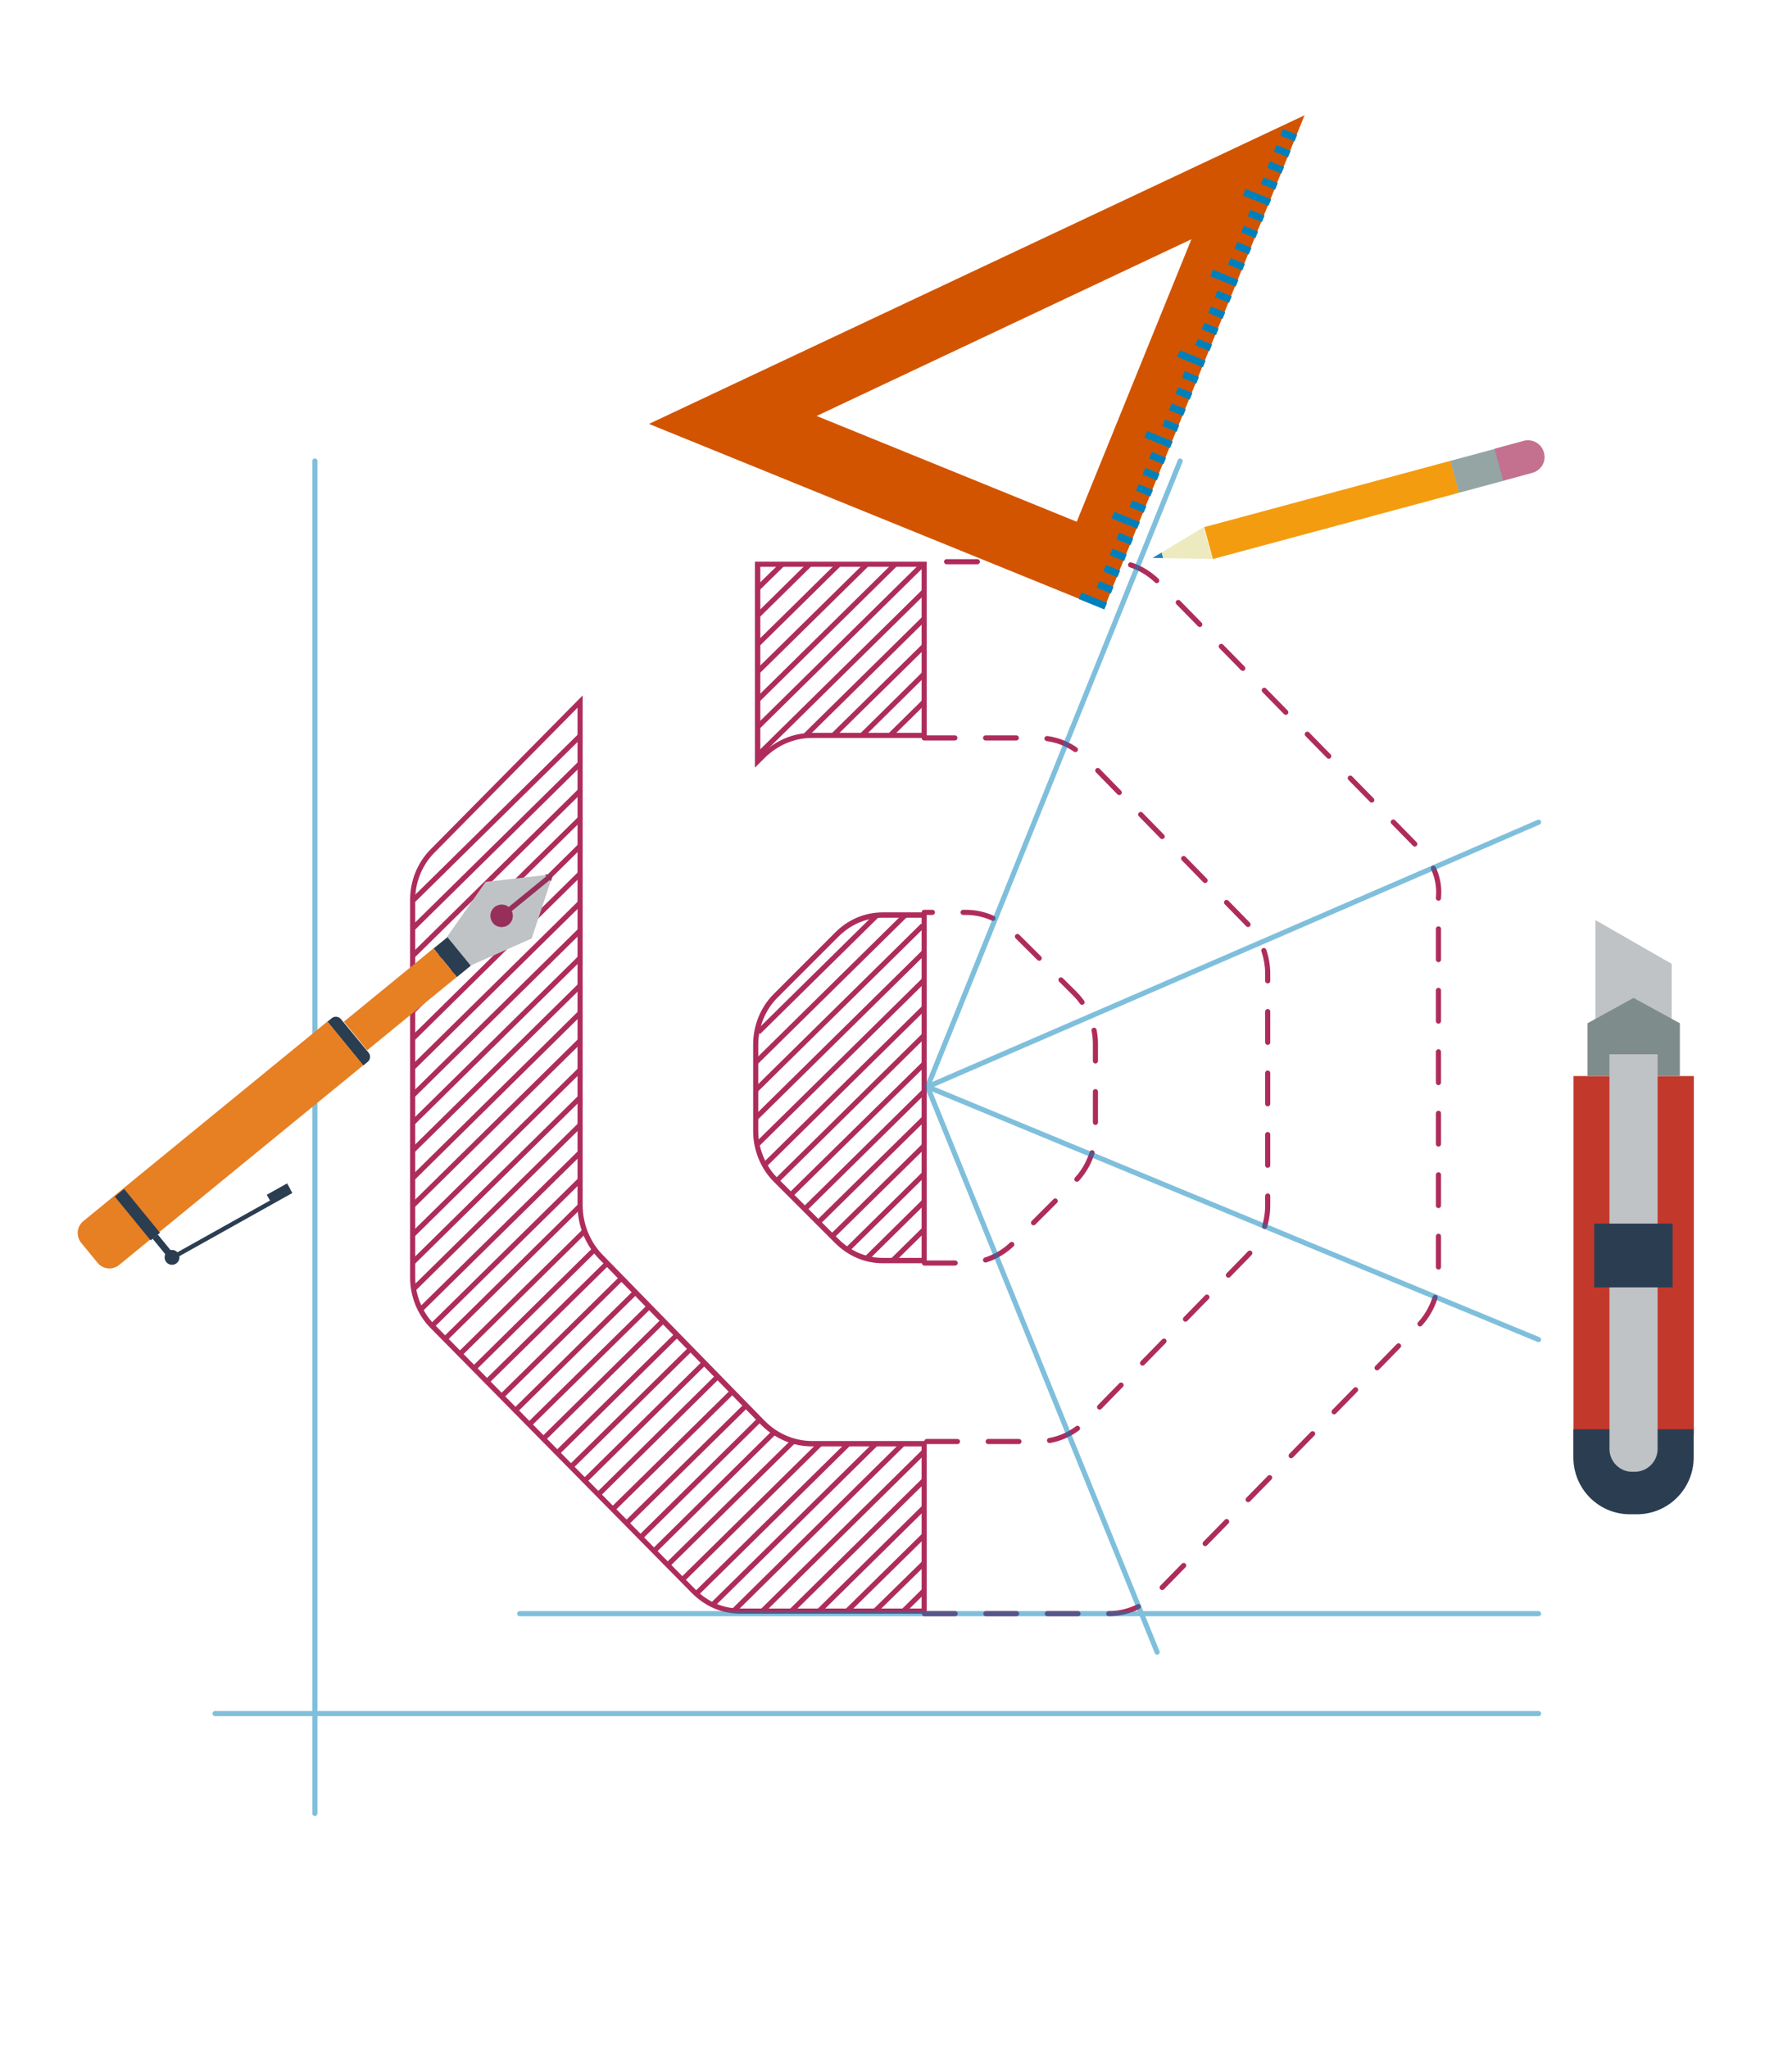 <?xml version="1.0" encoding="utf-8"?>
<!-- Generator: Adobe Illustrator 23.0.0, SVG Export Plug-In . SVG Version: 6.00 Build 0)  -->
<svg version="1.1" id="Capa_1" xmlns="http://www.w3.org/2000/svg" xmlns:xlink="http://www.w3.org/1999/xlink" x="0px" y="0px"
	 viewBox="0 0 700 800" style="enable-background:new 0 0 700 800;" xml:space="preserve">
<style type="text/css">
	.st0{fill:#AE2C5B;}
	.st1{fill:none;stroke:#AE2C5B;stroke-width:2;stroke-miterlimit:10;}
	
		.st2{fill:none;stroke:#AE2C5B;stroke-width:2;stroke-linecap:round;stroke-linejoin:bevel;stroke-miterlimit:10;stroke-dasharray:12;}
	.st3{opacity:0.5;}
	.st4{fill:none;stroke:#0080BA;stroke-width:2;stroke-linecap:round;stroke-miterlimit:10;}
	.st5{fill:#F49C0F;enable-background:new    ;}
	.st6{fill:#94A5A4;enable-background:new    ;}
	.st7{fill:#C3718E;}
	.st8{fill:#2681B9;enable-background:new    ;}
	.st9{fill:#EDEABF;}
	.st10{fill:#D25400;enable-background:new    ;}
	.st11{fill:#0080BA;}
	.st12{fill:#BFC3C6;enable-background:new    ;}
	.st13{fill:#96305A;stroke:#96305A;stroke-width:2;stroke-miterlimit:10;}
	.st14{fill:#96305A;stroke:#96305A;stroke-miterlimit:10;}
	.st15{fill:#2B3D51;enable-background:new    ;}
	.st16{fill:#E77F23;enable-background:new    ;}
	.st17{fill:#2B3D51;}
	.st18{fill:#C2382B;enable-background:new    ;}
	.st19{fill:#7F8C8C;enable-background:new    ;}
</style>
<g>
	<g>
		<path class="st0" d="M360,358.2v132.9h-15.1c-6.6,0-12.6-2.6-17.4-7.4l-23.9-23.9c-4.6-4.6-7.4-11.4-7.4-18.1v-34
			c0-6.7,2.8-13.5,7.4-18.1l23.9-23.9c4.8-4.8,10.9-7.4,17.4-7.4H360 M362,356.2h-17.1c-7.2,0-13.8,2.9-18.8,8l-23.9,23.9
			c-5.1,5.1-8,12.3-8,19.6v34c0,7.2,2.9,14.5,8,19.6l23.9,23.9c5.1,5.1,11.6,8,18.8,8H362V356.2L362,356.2z"/>
	</g>
	<g>
		<path class="st0" d="M360,221.3v64.8h-42.6c-7.6,0-14.6,3-20.2,8.6l-0.2,0.2v-73.6H360 M362,219.3h-67.1v80.4l3.6-3.6
			c5.1-5.1,11.6-8,18.8-8H362V219.3L362,219.3z"/>
	</g>
	<g>
		<path class="st0" d="M225.6,276.3V383v1.4v86.2c0,7.9,3.1,15.5,8.5,21l63,64.5c5.6,5.6,12.6,8.6,20.2,8.6H360V628h-70.9
			c-6.6,0-12.6-2.6-17.4-7.4L169.6,517c-4.6-4.6-7.4-11.4-7.4-18.1V351.1c0-6.7,2.8-13.5,7.4-18.1L225.6,276.3 M227.6,271.5
			l-59.4,60.1c-5.1,5.1-8,12.3-8,19.6v147.7c0,7.2,2.9,14.5,8,19.6L270.3,622c5.1,5.1,11.6,8,18.8,8H362v-67.4h-44.6
			c-7.2,0-13.8-2.9-18.8-8l-63-64.5c-5.1-5.1-8-12.3-8-19.6v-86.2c0-0.7,0-0.7,0-1.4V271.5L227.6,271.5z"/>
	</g>
	<line class="st1" x1="226.7" y1="287.2" x2="161.5" y2="351.4"/>
	<line class="st1" x1="226.7" y1="298" x2="161.5" y2="362.2"/>
	<line class="st1" x1="342.8" y1="357.1" x2="296.2" y2="403"/>
	<line class="st1" x1="353.5" y1="357.4" x2="295" y2="415"/>
	<line class="st1" x1="360.5" y1="361.3" x2="295.3" y2="425.5"/>
	<line class="st1" x1="360.9" y1="371.8" x2="295" y2="436.7"/>
	<line class="st1" x1="361.1" y1="382.5" x2="296.1" y2="446.5"/>
	<line class="st1" x1="361.1" y1="393.3" x2="299.1" y2="454.4"/>
	<line class="st1" x1="361" y1="404.2" x2="304" y2="460.4"/>
	<line class="st1" x1="360.9" y1="415.4" x2="309.2" y2="466.2"/>
	<line class="st1" x1="361.3" y1="425.8" x2="314.3" y2="472.1"/>
	<line class="st1" x1="361.2" y1="436.4" x2="319.8" y2="477.1"/>
	<line class="st1" x1="361" y1="447.3" x2="324.8" y2="482.9"/>
	<line class="st1" x1="360.7" y1="458.6" x2="331" y2="487.9"/>
	<line class="st1" x1="360.9" y1="469.2" x2="338.7" y2="491.1"/>
	<line class="st1" x1="360.8" y1="480.2" x2="348.4" y2="492.4"/>
	<line class="st1" x1="226.7" y1="308.7" x2="161.5" y2="372.9"/>
	<line class="st1" x1="226.7" y1="319.5" x2="161.5" y2="383.7"/>
	<line class="st1" x1="226.7" y1="330.2" x2="161.5" y2="394.5"/>
	<line class="st1" x1="226.7" y1="341" x2="161.5" y2="405.2"/>
	<line class="st1" x1="226.7" y1="352.4" x2="161.5" y2="416.6"/>
	<line class="st1" x1="226.7" y1="363.2" x2="161.5" y2="427.4"/>
	<line class="st1" x1="226.7" y1="373.9" x2="161.5" y2="438.1"/>
	<line class="st1" x1="226.7" y1="384.7" x2="161.5" y2="448.9"/>
	<line class="st1" x1="226.7" y1="395.4" x2="161.5" y2="459.7"/>
	<line class="st1" x1="226.7" y1="406.2" x2="161.5" y2="470.4"/>
	<line class="st1" x1="226.7" y1="417.6" x2="161.5" y2="481.8"/>
	<line class="st1" x1="226.7" y1="428.4" x2="161.5" y2="492.6"/>
	<line class="st1" x1="226.7" y1="439.1" x2="161.5" y2="503.3"/>
	<line class="st1" x1="226.7" y1="449.9" x2="164.6" y2="511"/>
	<line class="st1" x1="226.8" y1="460.5" x2="168.6" y2="517.8"/>
	<line class="st1" x1="226.6" y1="470.8" x2="173.8" y2="522.8"/>
	<line class="st1" x1="228.5" y1="480.5" x2="179.7" y2="528.6"/>
	<line class="st1" x1="232.2" y1="487.9" x2="185.1" y2="534.3"/>
	<line class="st1" x1="237.1" y1="493.3" x2="190.2" y2="539.4"/>
	<line class="st1" x1="242.6" y1="499.2" x2="196" y2="545.1"/>
	<line class="st1" x1="248.2" y1="504.5" x2="201.4" y2="550.6"/>
	<line class="st1" x1="253.6" y1="510.1" x2="206.7" y2="556.2"/>
	<line class="st1" x1="259.1" y1="515.6" x2="212.3" y2="561.7"/>
	<line class="st1" x1="264.6" y1="521" x2="217.7" y2="567.2"/>
	<line class="st1" x1="270.2" y1="526.2" x2="223.4" y2="572.3"/>
	<line class="st1" x1="275.2" y1="532" x2="228.3" y2="578.2"/>
	<line class="st1" x1="280.7" y1="537.1" x2="233.9" y2="583.3"/>
	<line class="st1" x1="286.2" y1="543.2" x2="239.3" y2="589.3"/>
	<line class="st1" x1="291.6" y1="548.6" x2="244.7" y2="594.7"/>
	<line class="st1" x1="297" y1="554" x2="250.2" y2="600.2"/>
	<line class="st1" x1="302.3" y1="559.3" x2="255.5" y2="605.5"/>
	<line class="st1" x1="309.8" y1="562.8" x2="261.1" y2="610.7"/>
	<line class="st1" x1="320.3" y1="563.8" x2="266.9" y2="616.4"/>
	<line class="st1" x1="331.3" y1="563.8" x2="272.3" y2="621.9"/>
	<line class="st1" x1="305.6" y1="220.3" x2="295.8" y2="229.9"/>
	<line class="st1" x1="316.2" y1="220.4" x2="296.3" y2="240"/>
	<line class="st1" x1="327.7" y1="220.3" x2="295.9" y2="251.6"/>
	<line class="st1" x1="338.7" y1="220.2" x2="296" y2="262.2"/>
	<line class="st1" x1="349.6" y1="220.4" x2="295.9" y2="273.3"/>
	<line class="st1" x1="360.4" y1="220.4" x2="295.8" y2="284"/>
	<line class="st1" x1="360.8" y1="231.1" x2="295.8" y2="295.1"/>
	<line class="st1" x1="360.9" y1="241.6" x2="314.8" y2="287"/>
	<line class="st1" x1="361.2" y1="252" x2="325.6" y2="287"/>
	<line class="st1" x1="360.8" y1="263.3" x2="336.6" y2="287.2"/>
	<line class="st1" x1="360.9" y1="274.1" x2="347.5" y2="287.3"/>
	<line class="st1" x1="342" y1="563.8" x2="278.4" y2="626.5"/>
	<line class="st1" x1="353" y1="563.4" x2="286.6" y2="628.9"/>
	<line class="st1" x1="361" y1="566.7" x2="297.9" y2="628.9"/>
	<line class="st1" x1="360.9" y1="578" x2="309.2" y2="628.9"/>
	<line class="st1" x1="360.7" y1="588.8" x2="319.8" y2="629.1"/>
	<line class="st1" x1="361.3" y1="599.1" x2="331" y2="628.9"/>
	<line class="st1" x1="361.2" y1="610" x2="341.8" y2="629"/>
	<line class="st1" x1="361" y1="621" x2="353" y2="628.9"/>
</g>
<g>
	<path class="st2" d="M361.1,493.1h16.1c7.2,0,13.8-2.9,18.8-8l23.9-23.9c5.1-5.1,8-12.3,8-19.6v-34c0-7.2-2.9-14.5-8-19.6
		L396,364.2c-5.1-5.1-11.6-8-18.8-8h-15.9H361"/>
	<path class="st2" d="M361.1,630H433c7.2,0,13.8-2.9,18.8-8l102.1-104.3c5.1-5.1,8-12.3,8-19.6V350.4c0.7-7.2-2.2-13.8-7.2-18.8
		L452.5,227.3c-5.1-5.1-11.6-8-18.8-8h-72.6"/>
	<path class="st2" d="M361,288.1h0.1h44.3c7.2,0,13.8,2.9,18.8,8l63,64.5c5.1,5.1,8,12.3,8,19.6v90.5c0,7.2-2.9,14.5-8,19.6
		l-63,64.5c-5.1,5.1-11.6,8-18.8,8h-44.4H361"/>
</g>
<g class="st3">
	<line class="st4" x1="84" y1="669" x2="601" y2="669"/>
	<line class="st4" x1="203" y1="630" x2="601" y2="630"/>
	<line class="st4" x1="362.3" y1="424.3" x2="452" y2="645"/>
	<line class="st4" x1="123" y1="180" x2="123" y2="708"/>
	<line class="st4" x1="362.3" y1="424.3" x2="601" y2="523"/>
	<line class="st4" x1="362.3" y1="424.3" x2="601" y2="321"/>
	<line class="st4" x1="362.3" y1="424.3" x2="461" y2="180"/>
</g>
<g>
	
		<rect x="470.2" y="192.6" transform="matrix(0.966 -0.26 0.26 0.966 -33.87 141.993)" class="st5" width="99.6" height="12.9"/>
	
		<rect x="567.7" y="177.3" transform="matrix(0.966 -0.26 0.26 0.966 -27.936 156.249)" class="st6" width="18.2" height="12.9"/>
	<path class="st7" d="M598.6,184.6l-11.4,3.1l-3.4-12.5l11.4-3.1c3.4-0.9,7,1.1,7.9,4.6v0C604.1,180.1,602.1,183.6,598.6,184.6z"/>
	<path class="st8" d="M450.2,217.8l4.2,0.1c-0.2-0.7-0.4-1.5-0.6-2.2L450.2,217.8z"/>
	<path class="st9" d="M470.2,205.8l-16.4,9.9c0.2,0.7,0.4,1.5,0.6,2.2l19.2,0.3L470.2,205.8z"/>
</g>
<g>
	<path class="st10" d="M319,162.4l146.4-69l-44.8,110.3L319,162.4 M253.5,165.5l177.7,72.2L509.6,45L253.5,165.5L253.5,165.5z"/>
	<g>
		<g>
			
				<rect x="425.4" y="229" transform="matrix(0.377 -0.926 0.926 0.377 48.959 541.459)" class="st11" width="2.8" height="10.8"/>
		</g>
		<g>
			
				<rect x="430.1" y="226" transform="matrix(0.377 -0.926 0.926 0.377 56.941 542.521)" class="st11" width="2.8" height="6"/>
		</g>
		<g>
			
				<rect x="432.7" y="219.7" transform="matrix(0.377 -0.926 0.926 0.377 64.375 540.964)" class="st11" width="2.8" height="6"/>
		</g>
		<g>
			
				<rect x="435.3" y="213.4" transform="matrix(0.377 -0.926 0.926 0.377 71.809 539.408)" class="st11" width="2.8" height="6"/>
		</g>
		<g>
			
				<rect x="437.8" y="207.1" transform="matrix(0.377 -0.926 0.926 0.377 79.243 537.852)" class="st11" width="2.8" height="6"/>
		</g>
		<g>
			
				<rect x="438.2" y="197.5" transform="matrix(0.377 -0.926 0.926 0.377 86.129 533.678)" class="st11" width="2.8" height="10.8"/>
		</g>
		<g>
			
				<rect x="442.9" y="194.5" transform="matrix(0.377 -0.926 0.926 0.377 94.111 534.739)" class="st11" width="2.8" height="6"/>
		</g>
		<g>
			
				<rect x="445.5" y="188.2" transform="matrix(0.377 -0.926 0.926 0.377 101.545 533.183)" class="st11" width="2.8" height="6"/>
		</g>
		<g>
			
				<rect x="448.1" y="181.9" transform="matrix(0.377 -0.926 0.926 0.377 108.978 531.627)" class="st11" width="2.8" height="6"/>
		</g>
		<g>
			
				<rect x="450.6" y="175.6" transform="matrix(0.377 -0.926 0.926 0.377 116.412 530.071)" class="st11" width="2.8" height="6"/>
		</g>
		<g>
			
				<rect x="451" y="166" transform="matrix(0.377 -0.926 0.926 0.377 123.298 525.896)" class="st11" width="2.8" height="10.8"/>
		</g>
		<g>
			
				<rect x="455.8" y="163" transform="matrix(0.377 -0.926 0.926 0.377 131.28 526.958)" class="st11" width="2.8" height="6"/>
		</g>
		<g>
			
				<rect x="458.3" y="156.7" transform="matrix(0.377 -0.926 0.926 0.377 138.714 525.402)" class="st11" width="2.8" height="6"/>
		</g>
		<g>
			
				<rect x="460.9" y="150.4" transform="matrix(0.377 -0.926 0.926 0.377 146.148 523.846)" class="st11" width="2.8" height="6"/>
		</g>
		<g>
			
				<rect x="463.4" y="144.1" transform="matrix(0.377 -0.926 0.926 0.377 153.582 522.289)" class="st11" width="2.8" height="6"/>
		</g>
		<g>
			
				<rect x="463.8" y="134.5" transform="matrix(0.377 -0.926 0.926 0.377 160.468 518.115)" class="st11" width="2.8" height="10.8"/>
		</g>
		<g>
			
				<rect x="468.6" y="131.5" transform="matrix(0.377 -0.926 0.926 0.377 168.45 519.177)" class="st11" width="2.8" height="6"/>
		</g>
		<g>
			
				<rect x="471.1" y="125.2" transform="matrix(0.377 -0.926 0.926 0.377 175.883 517.62)" class="st11" width="2.8" height="6"/>
		</g>
		<g>
			
				<rect x="473.7" y="118.9" transform="matrix(0.377 -0.926 0.926 0.377 183.317 516.064)" class="st11" width="2.8" height="6"/>
		</g>
		<g>
			
				<rect x="476.2" y="112.6" transform="matrix(0.377 -0.926 0.926 0.377 190.751 514.508)" class="st11" width="2.8" height="6"/>
		</g>
		<g>
			
				<rect x="476.6" y="103" transform="matrix(0.377 -0.926 0.926 0.377 197.637 510.334)" class="st11" width="2.8" height="10.8"/>
		</g>
		<g>
			
				<rect x="481.4" y="100" transform="matrix(0.377 -0.926 0.926 0.377 205.619 511.396)" class="st11" width="2.8" height="6"/>
		</g>
		<g>
			
				<rect x="483.9" y="93.7" transform="matrix(0.377 -0.926 0.926 0.377 213.053 509.839)" class="st11" width="2.8" height="6"/>
		</g>
		<g>
			
				<rect x="486.5" y="87.4" transform="matrix(0.377 -0.926 0.926 0.377 220.487 508.283)" class="st11" width="2.8" height="6"/>
		</g>
		<g>
			
				<rect x="489" y="81.1" transform="matrix(0.377 -0.926 0.926 0.377 227.921 506.727)" class="st11" width="2.8" height="6"/>
		</g>
		<g>
			
				<rect x="489.4" y="71.5" transform="matrix(0.377 -0.926 0.926 0.377 234.806 502.553)" class="st11" width="2.8" height="10.8"/>
		</g>
		<g>
			
				<rect x="494.2" y="68.5" transform="matrix(0.377 -0.926 0.926 0.377 242.788 503.614)" class="st11" width="2.8" height="6"/>
		</g>
		<g>
			
				<rect x="496.7" y="62.1" transform="matrix(0.377 -0.926 0.926 0.377 250.222 502.058)" class="st11" width="2.8" height="6"/>
		</g>
		<g>
			
				<rect x="499.3" y="55.8" transform="matrix(0.377 -0.926 0.926 0.377 257.656 500.502)" class="st11" width="2.8" height="6"/>
		</g>
		<g>
			
				<rect x="501.8" y="49.5" transform="matrix(0.377 -0.926 0.926 0.377 265.09 498.945)" class="st11" width="2.8" height="6"/>
		</g>
	</g>
</g>
<g>
	<polygon class="st12" points="216,341.3 189.7,344.3 174.6,365.8 183.7,377 207.7,366.4 	"/>
	<g>
		<line class="st13" x1="214.5" y1="342.5" x2="196" y2="357.6"/>
		<g>
			<polygon class="st14" points="213.9,341.9 215.4,341.8 215,343.1 			"/>
		</g>
		<g>
			<path class="st14" d="M193.5,354.5c-1.7,1.4-1.9,3.8-0.6,5.5s3.8,1.9,5.5,0.6c1.7-1.4,1.9-3.8,0.6-5.5
				C197.7,353.4,195.2,353.2,193.5,354.5z"/>
		</g>
	</g>
	
		<rect x="169.2" y="370.1" transform="matrix(0.633 0.774 -0.774 0.633 354.133 0.653)" class="st15" width="14.4" height="7"/>
	
		<rect x="148.9" y="367.5" transform="matrix(0.633 0.774 -0.774 0.633 359.503 22.406)" class="st16" width="14.4" height="45.2"/>
	<path class="st15" d="M141.9,416l-14-17.1l1.7-1.4c1.1-0.9,2.7-0.7,3.6,0.4L144,411c0.9,1.1,0.7,2.7-0.4,3.6L141.9,416z"/>
	<path class="st16" d="M38.1,493l-6.4-7.8c-2.1-2.6-1.7-6.4,0.9-8.5l95.3-77.9l14,17.1l-95.3,77.9C44,496,40.2,495.6,38.1,493z"/>
	
		<rect x="42.4" y="471.7" transform="matrix(0.633 0.774 -0.774 0.633 386.755 132.792)" class="st15" width="22.1" height="4.7"/>
	
		<rect x="58.4" y="485.5" transform="matrix(0.633 0.774 -0.774 0.633 400.418 129.418)" class="st15" width="10.7" height="2.6"/>
	
		<rect x="63.7" y="477" transform="matrix(0.873 -0.488 0.488 0.873 -221.903 105.152)" class="st15" width="53.7" height="1.7"/>
	
		<rect x="104.5" y="463.8" transform="matrix(0.873 -0.488 0.488 0.873 -213.357 112.553)" class="st15" width="9.1" height="2.7"/>
	<circle class="st17" cx="67.2" cy="490.9" r="2.9"/>
</g>
<g>
	<polygon class="st12" points="653,406.1 653,376.3 623.2,359.2 623.2,406.1 	"/>
	
		<rect x="568.1" y="466.6" transform="matrix(-1.836970e-16 1 -1 -1.836970e-16 1128.257 -147.99)" class="st18" width="140.1" height="47"/>
	<polygon class="st19" points="620.1,420.1 620.1,399.5 638.1,389.6 656.2,399.5 656.2,420.1 	"/>
	<path class="st15" d="M614.6,569v-11h47v11c0,12.2-9.9,22.2-22.2,22.2h-2.7C624.5,591.2,614.6,581.3,614.6,569z"/>
	<path class="st12" d="M628.7,565.7V411.6h18.8v154.1c0,4.9-4,8.9-8.9,8.9h-1.1C632.7,574.6,628.7,570.6,628.7,565.7z"/>
	
		<rect x="625.7" y="474.9" transform="matrix(-1.836970e-16 1 -1 -1.836970e-16 1128.257 -147.99)" class="st15" width="24.9" height="30.6"/>
</g>
</svg>
